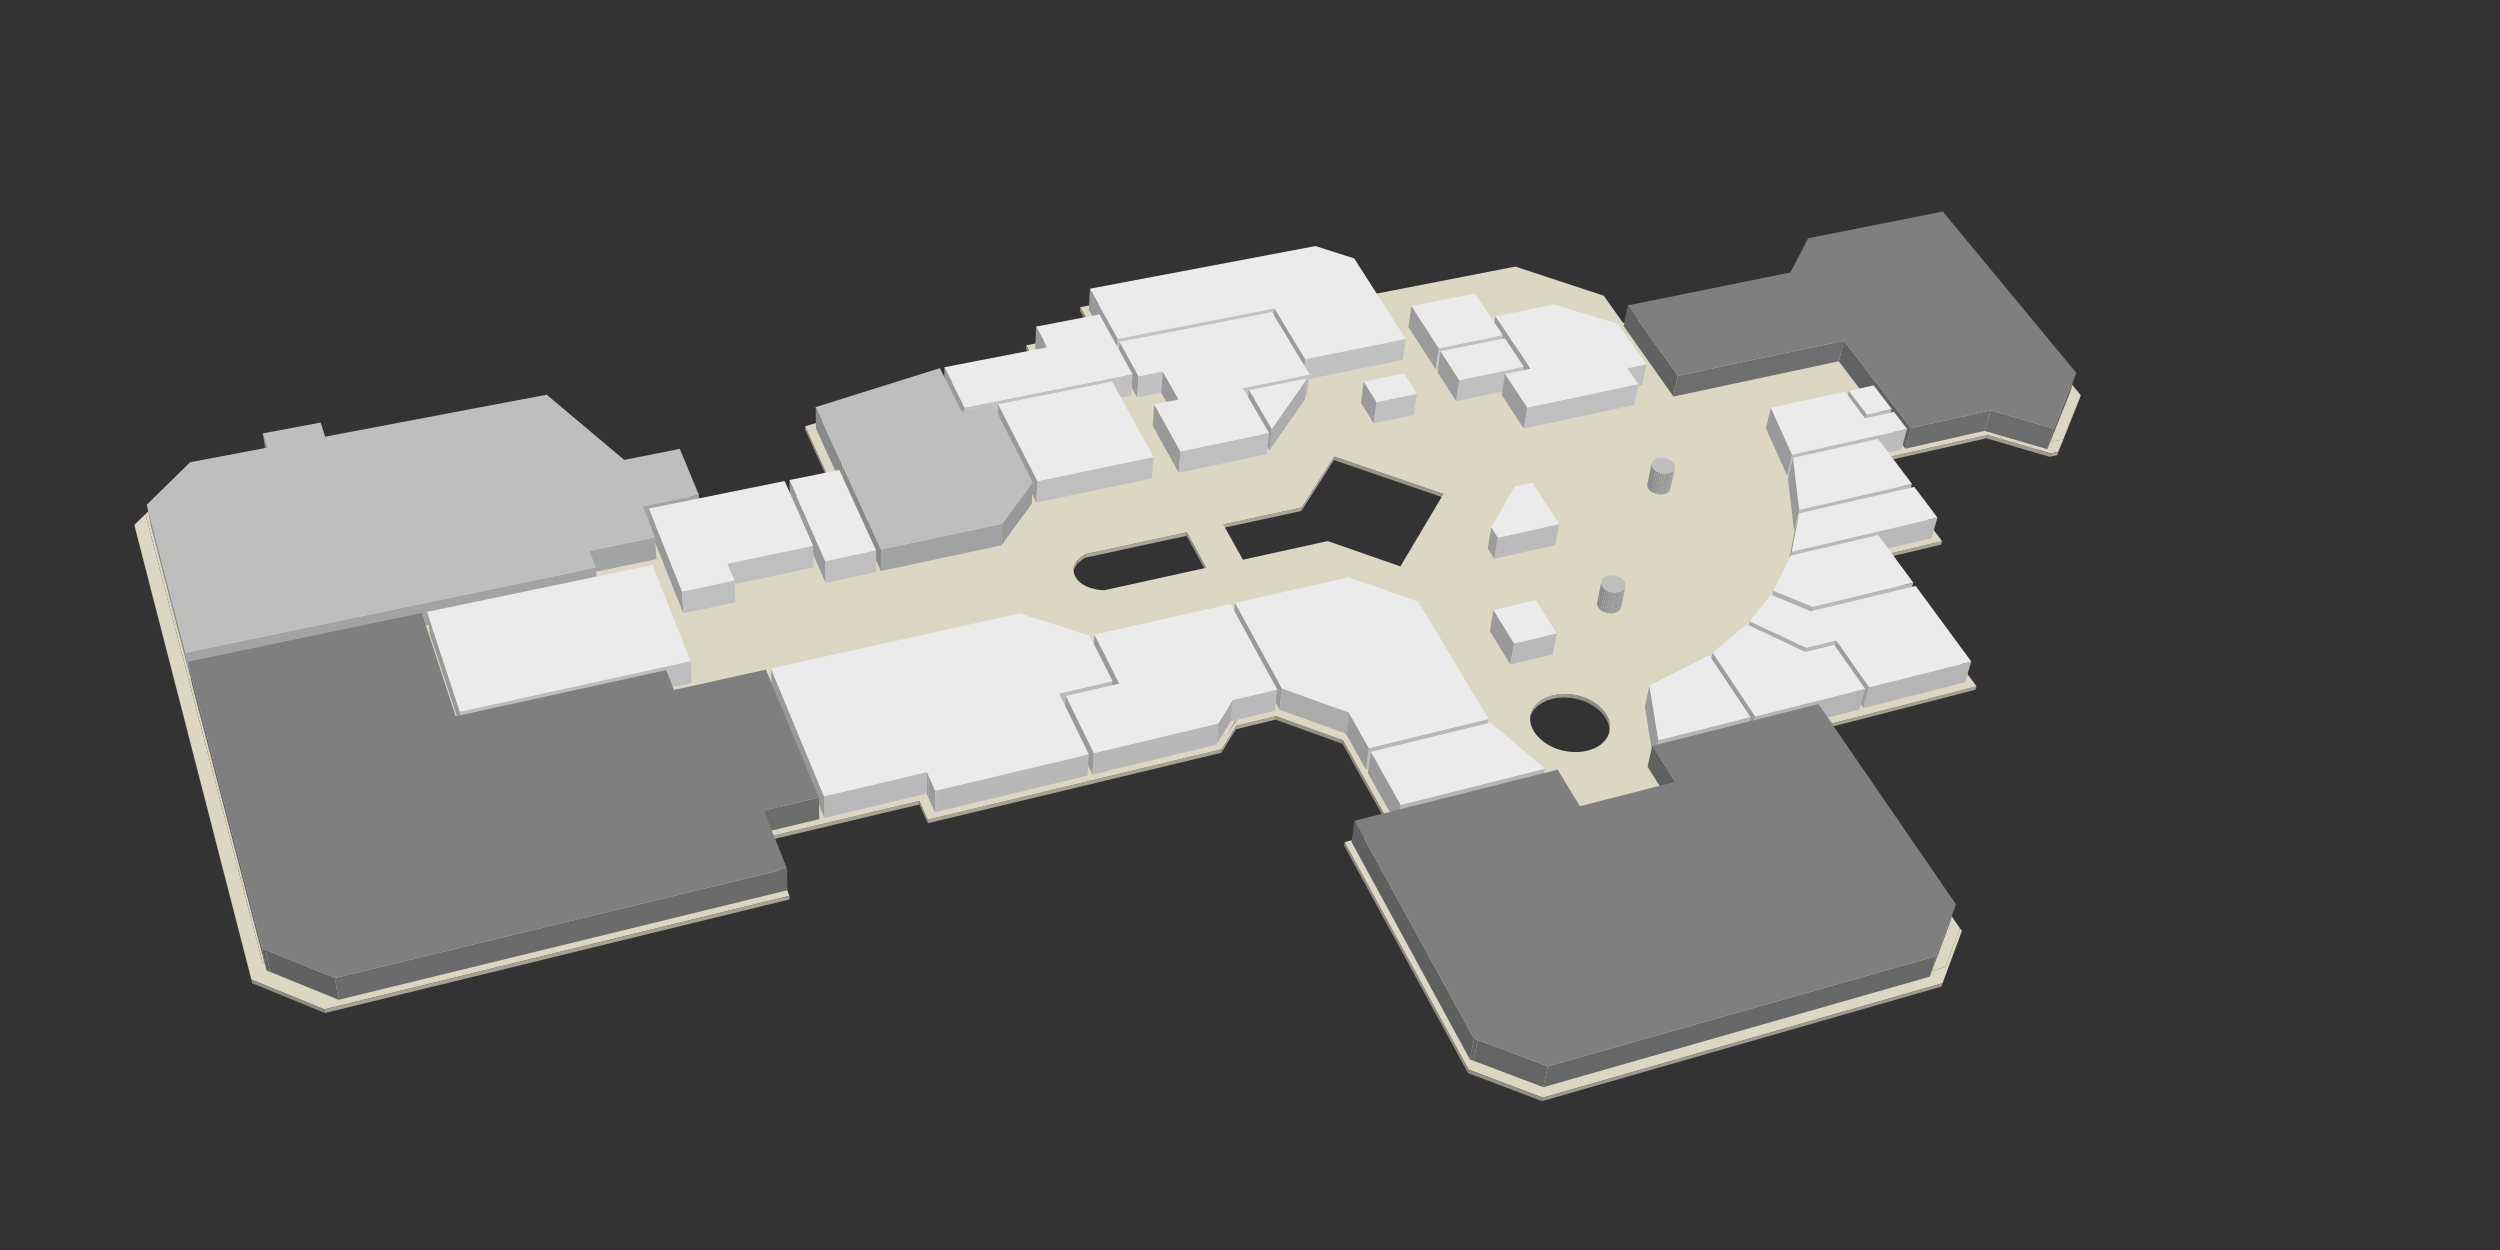 <?xml version="1.0" encoding="utf-8"?>
<!-- Generator: Adobe Illustrator 16.0.0, SVG Export Plug-In . SVG Version: 6.00 Build 0)  -->
<!DOCTYPE svg PUBLIC "-//W3C//DTD SVG 1.1//EN" "http://www.w3.org/Graphics/SVG/1.1/DTD/svg11.dtd">
<svg version="1.1" id="Layer_1" xmlns="http://www.w3.org/2000/svg" xmlns:xlink="http://www.w3.org/1999/xlink" x="0px" y="0px"
	 width="1000px" height="500px" viewBox="0 0 1000 500" enable-background="new 0 0 1000 500" xml:space="preserve">
<rect x="0" y="0" width="1000" height="500" fill="#333333" stroke="none"/>
<g id="base">
	<g>
		<g enable-background="new    ">
			<g>
				<polygon fill="#959386" points="832.325,158.106 831.889,159.47 824.856,177.08 825.292,175.712 				"/>
			</g>
			<g>
				<polygon fill="#A8A596" points="825.292,175.712 824.856,177.08 811.169,180.195 811.594,178.824 				"/>
			</g>
			<g>
				<polygon fill="#DCD7C2" points="811.595,178.824 825.292,175.712 823.285,180.735 820.265,181.368 				"/>
			</g>
			<g>
				<polygon fill="#8E8C80" points="800.98,175.709 800.566,177.082 795.467,170.653 795.876,169.281 				"/>
			</g>
			<g>
				<polygon fill="#9E9B8E" points="800.98,175.709 800.565,177.082 794.555,175.317 794.964,173.945 				"/>
			</g>
			<g>
				<polygon fill="#9E9B8E" points="811.594,178.824 811.169,180.195 800.566,177.082 800.98,175.709 				"/>
			</g>
			<g>
				<polygon fill="#959386" points="825.292,175.712 824.856,177.08 822.849,182.105 823.285,180.735 				"/>
			</g>
			<g>
				<polygon fill="#8D8A7E" points="439.896,128.35 439.814,129.768 436.313,123.47 436.391,122.053 				"/>
			</g>
			<g>
				<polygon fill="#A8A596" points="823.285,180.735 822.849,182.105 819.832,182.738 820.265,181.368 				"/>
			</g>
			<g>
				<polygon fill="#9E9B8E" points="820.265,181.368 819.832,182.738 811.17,180.195 811.595,178.824 				"/>
			</g>
			<g>
				<polygon fill="#DCD7C2" points="436.392,122.052 439.897,128.35 435.561,129.182 432.072,122.874 				"/>
			</g>
			<g>
				<polygon fill="#8D8A7E" points="435.561,129.182 435.483,130.602 431.997,124.292 432.072,122.874 				"/>
			</g>
			<g>
				<polygon fill="#AFAC9D" points="439.897,128.35 439.815,129.768 435.483,130.602 435.561,129.182 				"/>
			</g>
			<g>
				<polygon fill="#8D8A7E" points="437.606,132.879 437.526,134.299 435.483,130.601 435.561,129.182 				"/>
			</g>
			<g>
				<polygon fill="#A9A697" points="795.876,169.281 795.467,170.653 752.725,180.218 753.098,178.838 				"/>
			</g>
			<g>
				<polygon fill="#A9A597" points="794.964,173.945 794.555,175.317 755.645,184.075 756.021,182.695 				"/>
			</g>
			<g>
				<polygon fill="#8D8B7F" points="756.021,182.695 755.645,184.075 752.724,180.218 753.097,178.838 				"/>
			</g>
			<g>
				<polygon fill="#DCD7C2" points="756.021,182.695 753.097,178.838 795.875,169.282 800.98,175.709 794.964,173.945 				"/>
			</g>
			<g>
				<polygon fill="#A9A597" points="756.023,182.694 755.646,184.074 751.644,184.975 752.018,183.594 				"/>
			</g>
			<g>
				<polygon fill="#8D8A7E" points="417.288,141.796 417.226,143.22 414.807,138.691 414.867,137.267 				"/>
			</g>
			<g>
				<polygon fill="#DCD7C2" points="414.866,137.268 417.287,141.796 412.878,142.653 410.469,138.117 				"/>
			</g>
			<g>
				<polygon fill="#8D8A7E" points="412.878,142.653 412.82,144.078 410.413,139.541 410.469,138.117 				"/>
			</g>
			<g>
				<polygon fill="#AFAB9C" points="417.287,141.796 417.225,143.22 412.82,144.078 412.878,142.653 				"/>
			</g>
			<g>
				<polygon fill="#8D8A7E" points="414.886,146.436 414.826,147.861 412.819,144.078 412.876,142.653 				"/>
			</g>
			<g>
				<polygon fill="#A7A495" points="773.804,212.444 773.401,213.825 752.947,218.626 753.332,217.242 				"/>
			</g>
			<g>
				<polygon fill="#A6A395" points="776.857,216.488 776.45,217.87 755.958,222.708 756.347,221.323 				"/>
			</g>
			<g>
				<polygon fill="#8D8B7F" points="756.347,221.323 755.958,222.708 752.947,218.626 753.332,217.241 				"/>
			</g>
			<g>
				<polygon fill="#DCD7C2" points="756.347,221.323 753.332,217.241 773.802,212.444 776.857,216.488 				"/>
			</g>
			<g>
				<polygon fill="#999689" points="577.391,197.57 577.174,198.979 533.551,184.022 533.725,182.609 				"/>
			</g>
			<g>
				<polygon fill="#A6A395" points="756.346,221.323 755.957,222.708 751.826,223.683 752.211,222.298 				"/>
			</g>
			<g>
				<polygon fill="#A3A092" points="533.725,182.609 533.551,184.022 520.561,204.386 520.725,202.969 				"/>
			</g>
			<g>
				<polygon fill="#AAA798" points="520.725,202.969 520.561,204.386 489.13,211.186 489.265,209.763 				"/>
			</g>
			<g>
				<polygon fill="#8D8A7E" points="336.236,190.359 336.251,191.803 326.517,170.599 326.493,169.157 				"/>
			</g>
			<g>
				<polygon fill="#8D8A7E" points="331.511,191.317 331.531,192.761 322.068,171.984 322.04,170.541 				"/>
			</g>
			<g>
				<polygon fill="#ADAA9B" points="336.235,190.359 336.25,191.803 331.531,192.761 331.511,191.317 				"/>
			</g>
			<g>
				<polygon fill="#DCD7C2" points="326.493,169.157 336.235,190.359 331.511,191.317 322.04,170.541 				"/>
			</g>
			<g>
				<polygon fill="#8D8A7E" points="333.382,195.418 333.399,196.862 331.531,192.761 331.512,191.316 				"/>
			</g>
			<g>
				<polygon fill="#8D8A7E" points="482.516,227.115 482.386,228.54 474.605,214.328 474.727,212.903 				"/>
			</g>
			<g>
				<polygon fill="#AAA798" points="474.727,212.903 474.605,214.328 434.084,223.095 434.166,221.664 				"/>
			</g>
			<g>
				<polygon fill="#8D8A7E" points="105.869,181.853 106.114,183.33 105.638,181.742 105.394,180.266 				"/>
			</g>
			<g enable-background="new    ">
				<g>
					<g>
						<defs>
							<path id="SVGID_1_" d="M429.356,229.18l0.077-1.433c0.051-0.914,0.354-1.743,0.787-2.473s0.992-1.362,1.555-1.885
								c0.562-0.522,1.125-0.936,1.565-1.227c0.44-0.292,0.757-0.462,0.825-0.498l-0.082,1.432
								c-0.068,0.037-0.385,0.207-0.824,0.499c-0.439,0.292-1.003,0.705-1.563,1.229c-0.563,0.523-1.121,1.156-1.554,1.886
								C429.71,227.438,429.406,228.266,429.356,229.18z"/>
						</defs>
						<clipPath id="SVGID_2_">
							<use xlink:href="#SVGID_1_"  overflow="visible"/>
						</clipPath>
						<g clip-path="url(#SVGID_2_)" enable-background="new    ">
							<path fill="#A4A193" d="M434.166,221.664l-0.082,1.432c-0.041,0.022-0.175,0.094-0.372,0.212
								c-0.197,0.118-0.458,0.283-0.754,0.492s-0.628,0.462-0.968,0.756s-0.687,0.63-1.013,1.004l0.08-1.432
								c0.326-0.374,0.675-0.71,1.014-1.004c0.34-0.294,0.672-0.547,0.969-0.756s0.558-0.374,0.755-0.492
								C433.991,221.758,434.125,221.686,434.166,221.664"/>
							<path fill="#A09D8F" d="M431.057,224.129l-0.08,1.432c-0.098,0.113-0.193,0.229-0.287,0.348
								c-0.095,0.119-0.185,0.242-0.272,0.369c-0.088,0.127-0.172,0.256-0.251,0.389s-0.156,0.269-0.226,0.408l0.078-1.432
								c0.071-0.139,0.147-0.276,0.227-0.408c0.08-0.133,0.164-0.262,0.252-0.389c0.088-0.126,0.179-0.249,0.272-0.369
								S430.959,224.241,431.057,224.129"/>
							<path fill="#9C998C" d="M430.019,225.642l-0.078,1.432c-0.05,0.097-0.097,0.196-0.142,0.297
								c-0.044,0.1-0.086,0.202-0.124,0.306c-0.039,0.103-0.074,0.208-0.106,0.315c-0.033,0.107-0.063,0.214-0.088,0.324
								l0.077-1.433c0.026-0.109,0.056-0.217,0.089-0.324c0.032-0.107,0.067-0.211,0.106-0.315c0.039-0.103,0.08-0.205,0.125-0.306
								C429.923,225.838,429.97,225.74,430.019,225.642"/>
							<path fill="#989589" d="M429.559,226.883l-0.077,1.433c-0.017,0.07-0.031,0.14-0.046,0.211
								c-0.014,0.071-0.025,0.142-0.035,0.214c-0.012,0.072-0.021,0.145-0.027,0.218s-0.013,0.147-0.018,0.221l0.078-1.433
								c0.004-0.074,0.011-0.148,0.018-0.221c0.007-0.073,0.016-0.146,0.026-0.218c0.012-0.072,0.023-0.144,0.036-0.214
								C429.528,227.023,429.543,226.953,429.559,226.883"/>
						</g>
					</g>
				</g>
			</g>
			<g>
				<polygon fill="#DCD7C2" points="105.393,180.266 105.869,181.853 100.781,182.817 100.311,181.226 				"/>
			</g>
			<g>
				<polygon fill="#8D8A7E" points="100.781,182.817 101.031,184.294 100.56,182.704 100.311,181.226 				"/>
			</g>
			<g>
				<polygon fill="#B0AC9D" points="105.869,181.853 106.113,183.33 101.031,184.294 100.781,182.817 				"/>
			</g>
			<g>
				<polygon fill="#8D8A7E" points="102.008,186.964 102.257,188.442 101.031,184.294 100.782,182.817 				"/>
			</g>
			<g>
				<polygon fill="#A3A092" points="787.392,270.148 786.959,271.532 729.377,286.26 729.759,284.868 				"/>
			</g>
			<g>
				<polygon fill="#A3A092" points="790.609,274.523 790.172,275.907 732.473,290.751 732.859,289.359 				"/>
			</g>
			<g>
				<polygon fill="#DCD7C2" points="732.859,289.359 729.759,284.868 787.392,270.148 790.609,274.523 				"/>
			</g>
			<g>
				<polygon fill="#8D8A7F" points="732.859,289.359 732.473,290.751 729.377,286.259 729.759,284.868 				"/>
			</g>
			<g>
				<polygon fill="#A3A092" points="732.859,289.359 732.473,290.751 728.104,291.875 728.487,290.482 				"/>
			</g>
			<g enable-background="new    ">
				<g>
					<g>
						<defs>
							<path id="SVGID_3_" d="M643.834,292.504l-0.3,1.404c0.117-0.549,0.178-1.11,0.179-1.682c0.002-0.569-0.055-1.147-0.172-1.73
								c-0.117-0.582-0.295-1.169-0.535-1.755c-0.24-0.587-0.542-1.171-0.909-1.753c-0.958-1.516-2.266-2.859-3.813-3.992
								c-1.545-1.131-3.327-2.053-5.235-2.725c-1.906-0.672-3.94-1.097-5.99-1.233c-2.049-0.138-4.114,0.014-6.087,0.493
								c-1.264,0.307-2.417,0.73-3.445,1.252c-1.031,0.521-1.938,1.14-2.71,1.835c-0.772,0.696-1.408,1.468-1.896,2.297
								c-0.487,0.83-0.825,1.715-0.999,2.636l0.268-1.408c0.175-0.92,0.512-1.807,1-2.636c0.486-0.827,1.123-1.601,1.896-2.297
								c0.772-0.694,1.68-1.313,2.712-1.835c1.031-0.521,2.186-0.945,3.45-1.252c1.973-0.479,4.041-0.629,6.093-0.492
								c2.051,0.137,4.087,0.561,5.996,1.234c1.91,0.673,3.695,1.595,5.241,2.726c1.548,1.134,2.859,2.478,3.818,3.994
								c0.366,0.581,0.67,1.166,0.909,1.752c0.24,0.586,0.418,1.173,0.536,1.755c0.117,0.583,0.174,1.161,0.172,1.731
								C644.012,291.395,643.951,291.956,643.834,292.504z"/>
						</defs>
						<clipPath id="SVGID_4_">
							<use xlink:href="#SVGID_3_"  overflow="visible"/>
						</clipPath>
						<g clip-path="url(#SVGID_4_)" enable-background="new    ">
							<path fill="#908E82" d="M643.834,292.504l-0.3,1.404c0.117-0.549,0.178-1.11,0.179-1.682c0.002-0.569-0.055-1.147-0.172-1.73
								c-0.117-0.582-0.295-1.169-0.535-1.755c-0.24-0.587-0.542-1.171-0.909-1.753c-0.43-0.68-0.93-1.325-1.49-1.934
								c-0.561-0.606-1.182-1.176-1.853-1.703c-0.671-0.526-1.391-1.012-2.152-1.453c-0.76-0.439-1.561-0.834-2.391-1.182
								l0.288-1.404c0.831,0.347,1.633,0.742,2.394,1.183c0.763,0.44,1.483,0.926,2.154,1.453c0.672,0.526,1.293,1.096,1.854,1.702
								c0.562,0.608,1.063,1.254,1.493,1.935c0.366,0.581,0.67,1.166,0.909,1.752c0.24,0.586,0.418,1.173,0.536,1.755
								c0.117,0.583,0.174,1.161,0.172,1.731C644.012,291.395,643.951,291.956,643.834,292.504"/>
							<path fill="#949285" d="M634.5,279.313l-0.288,1.404c-0.237-0.099-0.476-0.193-0.718-0.285
								c-0.242-0.091-0.485-0.178-0.731-0.261s-0.494-0.162-0.743-0.235c-0.249-0.076-0.501-0.146-0.753-0.211l0.284-1.406
								c0.253,0.066,0.505,0.138,0.754,0.212c0.25,0.075,0.498,0.153,0.744,0.235c0.246,0.084,0.49,0.17,0.732,0.262
								C634.023,279.118,634.263,279.213,634.5,279.313"/>
							<path fill="#989589" d="M631.551,278.318l-0.284,1.406c-0.22-0.059-0.44-0.113-0.663-0.164
								c-0.222-0.051-0.444-0.099-0.669-0.143c-0.224-0.044-0.447-0.085-0.674-0.123c-0.225-0.038-0.451-0.072-0.678-0.104
								l0.282-1.405c0.227,0.03,0.453,0.065,0.679,0.103c0.226,0.038,0.45,0.079,0.674,0.123c0.225,0.045,0.447,0.092,0.669,0.143
								C631.11,278.207,631.331,278.261,631.551,278.318"/>
							<path fill="#9C998C" d="M628.866,277.786l-0.282,1.405c-0.223-0.029-0.446-0.057-0.67-0.08
								c-0.224-0.024-0.448-0.045-0.672-0.062c-0.225-0.017-0.449-0.03-0.673-0.04c-0.226-0.01-0.449-0.016-0.674-0.019l0.278-1.406
								c0.226,0.003,0.45,0.009,0.675,0.019c0.226,0.011,0.45,0.023,0.675,0.041c0.224,0.017,0.448,0.037,0.673,0.061
								C628.419,277.729,628.643,277.756,628.866,277.786"/>
							<path fill="#A09D8F" d="M626.174,277.585l-0.279,1.406c-0.255-0.003-0.511-0.003-0.766,0.004
								c-0.255,0.006-0.51,0.017-0.764,0.032c-0.254,0.015-0.508,0.035-0.761,0.06s-0.507,0.056-0.758,0.089l0.276-1.406
								c0.252-0.035,0.505-0.064,0.758-0.09s0.508-0.045,0.762-0.06c0.256-0.015,0.511-0.026,0.766-0.032
								C625.663,277.583,625.918,277.582,626.174,277.585"/>
							<path fill="#A4A193" d="M623.122,277.77l-0.276,1.407c-0.158,0.022-0.314,0.046-0.472,0.071s-0.313,0.053-0.47,0.083
								c-0.156,0.028-0.313,0.062-0.467,0.094c-0.155,0.033-0.311,0.069-0.465,0.106c-0.878,0.213-1.702,0.482-2.47,0.803
								s-1.478,0.689-2.126,1.104c-0.647,0.412-1.234,0.869-1.755,1.36c-0.521,0.493-0.975,1.021-1.358,1.58l0.269-1.407
								c0.384-0.559,0.838-1.088,1.359-1.58c0.521-0.492,1.106-0.947,1.756-1.361c0.647-0.412,1.358-0.781,2.127-1.102
								c0.768-0.32,1.593-0.59,2.473-0.803c0.154-0.037,0.31-0.073,0.464-0.105c0.155-0.033,0.312-0.065,0.467-0.095
								c0.156-0.028,0.313-0.057,0.471-0.083C622.807,277.816,622.964,277.792,623.122,277.77"/>
							<path fill="#A09D8F" d="M613.533,282.971l-0.269,1.407c-0.11,0.161-0.215,0.325-0.313,0.49
								c-0.1,0.166-0.192,0.334-0.278,0.504c-0.087,0.17-0.167,0.343-0.242,0.517c-0.073,0.174-0.143,0.352-0.204,0.529l0.268-1.408
								c0.062-0.178,0.13-0.354,0.204-0.529c0.073-0.174,0.155-0.347,0.242-0.517s0.18-0.338,0.277-0.504
								C613.317,283.294,613.422,283.131,613.533,282.971"/>
							<path fill="#9C998C" d="M612.494,285.01l-0.268,1.408c-0.031,0.093-0.063,0.186-0.091,0.279s-0.056,0.188-0.081,0.281
								c-0.024,0.096-0.049,0.189-0.07,0.285c-0.022,0.096-0.042,0.191-0.061,0.287l0.268-1.408c0.018-0.096,0.038-0.191,0.06-0.287
								c0.022-0.094,0.045-0.189,0.07-0.285c0.024-0.094,0.052-0.188,0.081-0.281C612.431,285.195,612.461,285.104,612.494,285.01"
								/>
						</g>
					</g>
				</g>
			</g>
			<g>
				<polygon fill="#A5A294" points="512.624,280.746 512.458,282.168 496.283,285.2 496.432,283.775 				"/>
			</g>
			<g>
				<polygon fill="#949285" points="539.343,290.348 539.149,291.766 512.458,282.168 512.624,280.746 				"/>
			</g>
			<g>
				<polygon fill="#8D8A7E" points="496.844,284.544 496.694,285.968 496.282,285.2 496.432,283.775 				"/>
			</g>
			<g>
				<polygon fill="#949285" points="537.208,296.111 537.015,297.529 510.231,287.87 510.396,286.448 				"/>
			</g>
			<g>
				<polygon fill="#A6A395" points="510.396,286.448 510.231,287.87 494.378,291.708 494.526,290.283 				"/>
			</g>
			<g>
				<polygon fill="#A19E90" points="496.432,283.775 496.283,285.2 490.876,295.291 491.021,293.867 				"/>
			</g>
			<g>
				<polygon fill="#A29F91" points="494.526,290.283 494.378,291.708 488.528,301.109 488.672,299.686 				"/>
			</g>
			<g>
				<polygon fill="#8D8A7E" points="559.335,325.879 559.115,327.292 539.149,291.766 539.343,290.348 				"/>
			</g>
			<g>
				<polygon fill="#8D8A7E" points="554.528,327.087 554.313,328.501 537.015,297.529 537.208,296.111 				"/>
			</g>
			<g>
				<polygon fill="#A3A092" points="559.335,325.879 559.115,327.292 554.313,328.501 554.528,327.087 				"/>
			</g>
			<g>
				<polygon fill="#8D8A7E" points="557.238,331.934 557.02,333.348 554.313,328.501 554.528,327.087 				"/>
			</g>
			<g>
				<polygon fill="#A6A395" points="491.021,293.867 490.876,295.291 374.019,323.189 374.043,321.751 				"/>
			</g>
			<g>
				<polygon fill="#8D8A7E" points="374.043,321.751 374.019,323.189 370.694,315.711 370.715,314.271 				"/>
			</g>
			<g>
				<polygon fill="#A6A394" points="488.672,299.686 488.528,301.109 371.074,329.314 371.095,327.875 				"/>
			</g>
			<g>
				<polygon fill="#8D8A7E" points="371.095,327.875 371.074,329.314 367.751,321.779 367.769,320.34 				"/>
			</g>
			<g>
				<polygon fill="#949185" points="783.941,371.232 783.48,372.611 777.71,388.191 778.171,386.814 				"/>
			</g>
			<g>
				<polygon fill="#A6A395" points="370.715,314.271 370.694,315.711 309.759,330.129 309.714,328.682 				"/>
			</g>
			<g>
				<polygon fill="#949185" points="784.739,372.395 784.276,373.773 776.552,394.652 777.014,393.273 				"/>
			</g>
			<g>
				<polygon fill="#8D8A7E" points="311.713,333.66 311.756,335.105 309.758,330.129 309.713,328.684 				"/>
			</g>
			<g>
				<polygon fill="#A6A395" points="367.769,320.34 367.751,321.779 311.756,335.105 311.713,333.66 				"/>
			</g>
			<g>
				<polygon fill="#A6A395" points="311.714,333.66 311.757,335.105 306.486,336.361 306.438,334.914 				"/>
			</g>
			<g>
				<path fill="#DCD7C2" d="M735.917,99.282l41.006-8.192l55.402,67.015l-7.033,17.606l-13.698,3.112l-10.614-3.114l-5.104-6.428
					l-42.777,9.557l2.926,3.856l-4.007,0.9l21.786,28.85l-20.472,4.798l3.014,4.082l-4.135,0.975l35.18,47.852l-57.633,14.719
					l3.101,4.492l-4.373,1.123l55.455,80.75l-5.771,15.58L619.1,432.096l-29.559-11.14l-46.822-85.351l14.52-3.672l-2.71-4.847
					l4.807-1.208l-19.992-35.531l-26.72-9.602l-16.191,3.029l-5.411,10.092l-116.978,27.884l-3.328-7.479l-61.001,14.41l2,4.979
					l-5.277,1.254l7.279,18.281l-179.64,43.598l-29.057-11.809L58.144,205.645l13.024-12.808l30.84-5.872l-1.226-4.147l5.088-0.963
					l-0.476-1.588l22.192-4.193l1.795,5.68l86.771-16.522l31.049,26.18l24.2-4.801l8.205,19.767l53.776-10.958l-1.87-4.101
					l4.725-0.957l-9.743-21.202l47.2-14.674l41.192-8.047l-2.009-3.783l4.411-0.857l-2.421-4.528l22.739-4.388l-2.045-3.697
					l4.334-0.832l-3.505-6.297l88.104-16.747l17.021,5.275l4.906,7.671l59.724-11.628l35.37,11.667l7.711,10.863l48.152-9.787
					l15.507-3.152l7.12-13.755L735.917,99.282z M531.061,216.426l29.101,10.131l17.229-28.987l-43.666-14.962l-13,20.36
					l-31.46,6.795l7.902,14.126L531.061,216.426 M482.516,227.115l-7.79-14.212l-40.561,8.76c-0.084,0.045-0.548,0.295-1.155,0.725
					c-0.606,0.43-1.357,1.042-2.016,1.812c-0.658,0.771-1.223,1.701-1.455,2.767c-0.233,1.067-0.133,2.271,0.54,3.589
					c0.674,1.319,1.706,2.327,2.881,3.095c1.176,0.769,2.496,1.298,3.744,1.663c1.249,0.364,2.427,0.563,3.32,0.672
					c0.893,0.109,1.501,0.127,1.611,0.13L482.516,227.115 M635.107,300.23c1.981-0.496,3.671-1.281,5.026-2.276
					c1.354-0.994,2.377-2.197,3.032-3.527c0.653-1.327,0.939-2.782,0.822-4.284c-0.117-1.498-0.637-3.043-1.592-4.557
					c-0.959-1.516-2.27-2.861-3.818-3.994c-1.546-1.132-3.331-2.053-5.241-2.726c-1.909-0.673-3.945-1.097-5.996-1.234
					c-2.051-0.137-4.12,0.015-6.093,0.492c-1.975,0.479-3.68,1.244-5.068,2.218c-1.389,0.975-2.46,2.159-3.163,3.473
					c-0.704,1.317-1.038,2.766-0.952,4.265c0.087,1.503,0.595,3.057,1.575,4.582c0.997,1.552,2.321,2.927,3.874,4.085
					c1.556,1.16,3.339,2.102,5.252,2.787c1.915,0.686,3.958,1.115,6.031,1.248s4.173-0.029,6.202-0.524
					c0.009-0.002,0.018-0.004,0.027-0.007c0.009-0.003,0.018-0.004,0.026-0.007s0.019-0.005,0.026-0.007
					C635.087,300.232,635.098,300.232,635.107,300.23"/>
			</g>
			<g>
				<polygon fill="#DCD7C2" points="537.208,296.111 510.396,286.448 494.526,290.283 488.672,299.686 371.095,327.875 
					367.769,320.34 311.713,333.66 309.713,328.684 370.714,314.271 374.042,321.751 491.023,293.866 496.844,284.544 
					496.432,283.775 512.239,280.045 512.624,280.746 539.343,290.348 559.335,325.879 554.528,327.087 				"/>
			</g>
			<g>
				<polygon fill="#8D8A7E" points="589.541,420.955 589.273,422.352 542.515,337.021 542.719,335.605 				"/>
			</g>
			<g>
				<polygon fill="#9D9B8D" points="778.171,386.814 777.71,388.191 618.798,433.486 619.1,432.096 				"/>
			</g>
			<g>
				<polygon fill="#918F82" points="619.1,432.096 618.798,433.486 589.273,422.352 589.541,420.955 				"/>
			</g>
			<g>
				<polygon fill="#8D8A7E" points="587.463,427.84 587.197,429.235 537.66,338.251 537.86,336.835 				"/>
			</g>
			<g>
				<polygon fill="#DCD7C2" points="619.1,432.096 778.171,386.814 783.941,371.232 784.739,372.395 777.014,393.273 
					617.141,439.066 587.463,427.84 537.86,336.835 542.719,335.605 589.541,420.955 				"/>
			</g>
			<g>
				<polygon fill="#918E82" points="617.141,439.066 616.84,440.454 587.197,429.235 587.463,427.84 				"/>
			</g>
			<g>
				<polygon fill="#9D9A8D" points="777.014,393.273 776.552,394.652 616.84,440.454 617.141,439.066 				"/>
			</g>
			<g>
				<polygon fill="#8D8A7E" points="105.019,384.984 105.301,386.45 58.442,207.13 58.144,205.644 				"/>
			</g>
			<g>
				<polygon fill="#8D8A7E" points="100.576,391.843 100.864,393.307 54.043,211.464 53.739,209.978 				"/>
			</g>
			<g>
				<polygon fill="#8E8B7F" points="134.076,396.792 134.326,398.251 105.301,386.45 105.019,384.984 				"/>
			</g>
			<g>
				<polygon fill="#A5A294" points="313.716,353.195 313.757,354.639 134.326,398.251 134.076,396.792 				"/>
			</g>
			<g>
				<polygon fill="#DCD7C2" points="105.018,384.984 134.077,396.792 313.715,353.195 315.759,358.328 129.749,403.736 
					100.576,391.843 53.739,209.978 58.143,205.645 				"/>
			</g>
			<g>
				<polygon fill="#A5A294" points="315.759,358.328 315.798,359.771 130.004,405.193 129.749,403.736 				"/>
			</g>
			<g>
				<polygon fill="#8E8B7F" points="129.749,403.736 130.004,405.193 100.864,393.307 100.576,391.843 				"/>
			</g>
		</g>
	</g>
</g>
<g id="shops">
	<g>
		<g enable-background="new    ">
			<g>
				<polygon fill="#9C9C9C" points="612.271,147.468 610.841,155.822 596.857,134.813 598.189,126.471 				"/>
			</g>
			<g>
				<polygon fill="#616262" points="764.396,171.232 762.121,179.474 735.501,144.509 737.576,136.283 				"/>
			</g>
			<g>
				<polygon fill="#BFBFBF" points="658.543,145.713 656.868,154.023 649.313,155.62 650.95,147.301 				"/>
			</g>
			<g>
				<polygon fill="#606161" points="671.123,150.315 669.375,158.618 649.472,130.437 651.077,122.15 				"/>
			</g>
			<g>
				<polygon fill="#6E6E6E" points="737.576,136.283 735.501,144.509 669.375,158.618 671.123,150.315 				"/>
			</g>
			<g>
				<polygon fill="#6B6C6C" points="821.515,171.501 818.939,179.691 793.808,172.345 796.237,164.14 				"/>
			</g>
			<g>
				<polygon fill="#606161" points="830.506,149.128 827.93,157.285 818.939,179.691 821.515,171.501 				"/>
			</g>
			<g>
				<polygon fill="#EBEBEB" points="589.963,117.41 601.171,134.162 575.496,139.367 564.526,122.435 				"/>
			</g>
			<g>
				<polygon fill="#9B9B9B" points="575.496,139.367 574.271,147.744 563.376,130.802 564.526,122.435 				"/>
			</g>
			<g>
				<polygon fill="#C1C1C1" points="601.171,134.162 599.815,142.51 574.271,147.744 575.496,139.367 				"/>
			</g>
			<g>
				<polygon fill="#BCBCBC" points="756.689,163.6 754.468,171.84 744.58,174.038 746.753,165.787 				"/>
			</g>
			<g>
				<polygon fill="#9F9F9F" points="746.753,165.787 744.58,174.038 737.456,164.562 739.574,156.314 				"/>
			</g>
			<g>
				<polygon fill="#999999" points="440.877,124.304 440.392,132.787 435.515,123.958 435.97,115.481 				"/>
			</g>
			<g>
				<polygon fill="#6C6D6D" points="796.237,164.14 793.808,172.345 762.121,179.474 764.396,171.232 				"/>
			</g>
			<g>
				<polygon fill="#C0C0C0" points="609.571,146.716 608.156,155.071 582.438,160.442 583.719,152.058 				"/>
			</g>
			<g>
				<polygon fill="#BCBCBC" points="762.807,171.586 760.54,179.829 714.783,190.123 716.823,181.83 				"/>
			</g>
			<g>
				<polygon fill="#9B9B9B" points="583.719,152.058 582.438,160.442 575.007,148.888 576.237,140.509 				"/>
			</g>
			<g>
				<polygon fill="#EBEBEB" points="601.927,135.292 609.571,146.716 583.719,152.058 576.237,140.509 				"/>
			</g>
			<g>
				<polygon fill="#9A9A9A" points="522.109,143.665 521.169,152.096 508.905,131.752 509.763,123.333 				"/>
			</g>
			<g>
				<polygon fill="#C1C1C1" points="562.298,135.588 561.148,143.973 521.169,152.096 522.109,143.665 				"/>
			</g>
			<g>
				<polygon fill="#999999" points="447.126,135.541 446.602,144.032 440.392,132.787 440.877,124.304 				"/>
			</g>
			<g>
				<polygon fill="#C3C3C3" points="509.763,123.333 508.905,131.752 446.602,144.032 447.126,135.541 				"/>
			</g>
			<g>
				<polygon fill="#BFBFBF" points="655.378,153.64 653.71,161.961 609.497,171.394 610.938,163.023 				"/>
			</g>
			<g>
				<polygon fill="#9B9B9B" points="610.938,163.023 609.497,171.394 600.661,157.951 602.039,149.586 				"/>
			</g>
			<g>
				<polygon fill="#999999" points="418.231,137.754 417.867,146.273 414.087,139.151 414.429,130.636 				"/>
			</g>
			<g>
				<polygon fill="#9A9A9A" points="716.823,181.83 714.783,190.123 706.399,171.369 708.364,163.086 				"/>
			</g>
			<g>
				<polygon fill="#EBEBEB" points="737.989,156.658 746.043,167.306 757.579,164.762 762.807,171.586 716.823,181.83 
					708.364,163.086 				"/>
			</g>
			<g>
				<polygon fill="#EBEBEB" points="561.583,149.365 566.766,157.551 550.569,160.906 545.459,152.665 				"/>
			</g>
			<g>
				<polygon fill="#C0C0C0" points="566.766,157.551 565.571,165.956 549.461,169.329 550.569,160.906 				"/>
			</g>
			<g>
				<polygon fill="#9A9A9A" points="550.569,160.906 549.461,169.329 544.385,161.084 545.459,152.665 				"/>
			</g>
			<g>
				<polygon fill="#C1C1C1" points="523.916,149.823 522.963,158.259 496.341,163.714 497.152,155.249 				"/>
			</g>
			<g>
				<polygon fill="#999999" points="455.44,150.491 454.864,158.989 447.274,145.247 447.801,136.756 				"/>
			</g>
			<g>
				<polygon fill="#C2C2C2" points="465.093,148.567 464.465,157.055 454.864,158.989 455.44,150.491 				"/>
			</g>
			<g>
				<polygon fill="#999999" points="471.427,159.8 470.758,168.292 464.465,157.055 465.093,148.567 				"/>
			</g>
			<g enable-background="new    ">
				<g>
					<g>
						<defs>
							<path id="SVGID_5_" d="M669.938,187.241l-1.794,8.339c-0.052,0.24-0.146,0.47-0.28,0.685
								c-0.136,0.215-0.312,0.415-0.525,0.595c-0.214,0.18-0.465,0.34-0.752,0.475c-0.287,0.135-0.609,0.245-0.964,0.324
								c-0.574,0.128-1.179,0.166-1.783,0.123c-0.604-0.043-1.205-0.166-1.771-0.358c-0.565-0.192-1.096-0.452-1.556-0.77
								c-0.46-0.318-0.849-0.692-1.136-1.113c-0.108-0.158-0.197-0.317-0.268-0.476c-0.071-0.159-0.125-0.317-0.161-0.474
								c-0.036-0.157-0.056-0.312-0.058-0.465s0.013-0.303,0.043-0.449l1.74-8.346c-0.03,0.146-0.045,0.296-0.042,0.449
								c0.002,0.153,0.022,0.308,0.058,0.465c0.037,0.157,0.092,0.315,0.162,0.474c0.072,0.159,0.162,0.318,0.271,0.476
								c0.288,0.42,0.681,0.795,1.143,1.113c0.463,0.318,0.995,0.579,1.564,0.771c0.568,0.192,1.174,0.316,1.781,0.359
								c0.606,0.044,1.216,0.007,1.792-0.121c0.356-0.079,0.681-0.189,0.969-0.323c0.288-0.134,0.541-0.294,0.756-0.474
								s0.391-0.379,0.527-0.594C669.791,187.71,669.886,187.48,669.938,187.241z"/>
						</defs>
						<clipPath id="SVGID_6_">
							<use xlink:href="#SVGID_5_"  overflow="visible"/>
						</clipPath>
						<g clip-path="url(#SVGID_6_)" enable-background="new    ">
							<polyline fill="#8E8F90" points="669.938,187.241 668.145,195.58 668.142,195.592 668.139,195.605 668.136,195.618 
								668.133,195.631 669.926,187.292 669.929,187.279 669.932,187.266 669.935,187.253 669.938,187.241 							"/>
							<path fill="#909192" d="M669.926,187.292l-1.793,8.339c-0.01,0.041-0.021,0.081-0.033,0.121
								c-0.012,0.04-0.025,0.08-0.041,0.119c-0.015,0.039-0.03,0.078-0.048,0.117c-0.017,0.039-0.036,0.077-0.055,0.115l1.793-8.34
								c0.021-0.038,0.038-0.076,0.055-0.114c0.018-0.039,0.033-0.077,0.048-0.117c0.016-0.039,0.028-0.079,0.041-0.119
								S669.916,187.332,669.926,187.292"/>
							<path fill="#939495" d="M669.749,187.762l-1.793,8.34c-0.019,0.037-0.039,0.073-0.062,0.11
								c-0.021,0.037-0.044,0.072-0.066,0.107c-0.024,0.035-0.048,0.07-0.074,0.105c-0.025,0.034-0.053,0.068-0.081,0.102
								l1.792-8.34c0.028-0.033,0.055-0.067,0.081-0.102c0.026-0.034,0.051-0.069,0.074-0.105c0.022-0.036,0.046-0.071,0.067-0.107
								S669.73,187.799,669.749,187.762"/>
							<path fill="#969797" d="M669.465,188.185l-1.792,8.34c-0.03,0.036-0.062,0.072-0.095,0.107
								c-0.033,0.035-0.067,0.07-0.102,0.104c-0.035,0.034-0.072,0.067-0.11,0.1s-0.077,0.065-0.117,0.096l1.79-8.341
								c0.041-0.031,0.08-0.063,0.118-0.096c0.038-0.033,0.075-0.066,0.109-0.1c0.036-0.034,0.07-0.068,0.104-0.104
								C669.403,188.257,669.434,188.222,669.465,188.185"/>
							<path fill="#999A9A" d="M669.039,188.592l-1.79,8.341c-0.053,0.041-0.108,0.081-0.165,0.12
								c-0.057,0.039-0.116,0.076-0.177,0.113c-0.062,0.036-0.124,0.071-0.189,0.105c-0.064,0.034-0.132,0.066-0.201,0.097
								l1.786-8.342c0.069-0.031,0.138-0.063,0.202-0.096c0.065-0.034,0.129-0.068,0.19-0.105c0.061-0.036,0.121-0.074,0.178-0.112
								C668.93,188.673,668.986,188.633,669.039,188.592"/>
							<path fill="#9B9C9D" d="M668.303,189.025l-1.786,8.342c-0.066,0.03-0.137,0.059-0.208,0.086
								c-0.07,0.027-0.144,0.053-0.219,0.078c-0.075,0.025-0.15,0.047-0.229,0.069c-0.078,0.021-0.158,0.041-0.24,0.06
								c-0.104,0.023-0.209,0.044-0.315,0.061c-0.105,0.017-0.212,0.032-0.319,0.043c-0.108,0.011-0.216,0.02-0.323,0.026
								c-0.108,0.006-0.217,0.009-0.326,0.009l1.775-8.344c0.109,0,0.219-0.003,0.328-0.009c0.108-0.006,0.217-0.014,0.324-0.026
								c0.108-0.011,0.216-0.026,0.321-0.043c0.106-0.017,0.212-0.037,0.316-0.061c0.082-0.018,0.162-0.038,0.24-0.059
								c0.079-0.021,0.155-0.044,0.23-0.069c0.075-0.024,0.148-0.05,0.22-0.077C668.166,189.083,668.235,189.055,668.303,189.025"/>
							<path fill="#999A9A" d="M666.113,189.454l-1.775,8.344c-0.089,0-0.177-0.001-0.266-0.004s-0.179-0.008-0.267-0.015
								c-0.088-0.007-0.177-0.015-0.266-0.025c-0.089-0.01-0.177-0.022-0.265-0.036l1.769-8.345
								c0.089,0.014,0.177,0.026,0.266,0.036c0.089,0.01,0.179,0.019,0.268,0.026c0.089,0.007,0.179,0.012,0.268,0.015
								C665.935,189.453,666.024,189.455,666.113,189.454"/>
							<path fill="#969797" d="M665.044,189.373l-1.769,8.345c-0.067-0.01-0.135-0.021-0.2-0.034
								c-0.066-0.013-0.133-0.025-0.199-0.039c-0.065-0.014-0.132-0.029-0.197-0.045s-0.131-0.033-0.195-0.05l1.764-8.345
								c0.065,0.018,0.131,0.035,0.197,0.05c0.065,0.016,0.132,0.031,0.198,0.045c0.066,0.014,0.134,0.027,0.2,0.039
								C664.91,189.351,664.976,189.363,665.044,189.373"/>
							<path fill="#939495" d="M664.247,189.204l-1.764,8.345c-0.061-0.016-0.119-0.033-0.179-0.051
								c-0.059-0.018-0.117-0.036-0.177-0.056c-0.058-0.019-0.117-0.039-0.174-0.06c-0.058-0.021-0.115-0.042-0.172-0.064
								l1.76-8.346c0.057,0.022,0.115,0.044,0.173,0.064c0.059,0.02,0.117,0.041,0.175,0.06c0.06,0.019,0.118,0.038,0.179,0.056
								C664.127,189.171,664.188,189.188,664.247,189.204"/>
							<path fill="#909192" d="M663.542,188.973l-1.76,8.346c-0.059-0.023-0.115-0.046-0.172-0.07
								c-0.058-0.024-0.113-0.049-0.169-0.074c-0.057-0.025-0.111-0.051-0.166-0.078c-0.056-0.027-0.109-0.054-0.162-0.082
								l1.756-8.346c0.054,0.028,0.107,0.056,0.163,0.082c0.055,0.026,0.11,0.053,0.167,0.078c0.056,0.025,0.112,0.05,0.17,0.074
								C663.426,188.927,663.484,188.951,663.542,188.973"/>
							<path fill="#8E8F90" d="M662.868,188.668l-1.756,8.346c-0.063-0.032-0.122-0.066-0.183-0.1
								c-0.06-0.034-0.119-0.069-0.177-0.105c-0.058-0.036-0.115-0.073-0.172-0.11c-0.056-0.038-0.111-0.076-0.166-0.115
								l1.752-8.347c0.055,0.039,0.11,0.078,0.167,0.115c0.057,0.038,0.114,0.074,0.173,0.11c0.058,0.036,0.118,0.071,0.178,0.105
								C662.745,188.603,662.806,188.636,662.868,188.668"/>
							<path fill="#8B8C8D" d="M662.167,188.238l-1.752,8.347c-0.104-0.076-0.205-0.154-0.301-0.236
								c-0.097-0.082-0.188-0.166-0.275-0.253c-0.087-0.087-0.169-0.177-0.247-0.27c-0.077-0.092-0.148-0.188-0.216-0.285
								c-0.108-0.158-0.197-0.317-0.269-0.476c-0.07-0.159-0.125-0.317-0.16-0.474c-0.036-0.157-0.056-0.312-0.058-0.465
								s0.013-0.303,0.043-0.449l1.74-8.346c-0.03,0.146-0.045,0.296-0.042,0.449c0.002,0.153,0.022,0.308,0.058,0.465
								c0.037,0.157,0.092,0.315,0.162,0.474c0.072,0.159,0.162,0.318,0.271,0.476c0.066,0.098,0.139,0.193,0.217,0.285
								c0.078,0.092,0.161,0.182,0.248,0.27c0.088,0.087,0.18,0.172,0.277,0.253C661.961,188.084,662.063,188.162,662.167,188.238"
								/>
						</g>
					</g>
				</g>
			</g>
			<g>
				<path fill="#BEBEBD" d="M663.216,183.244c0.577-0.127,1.185-0.163,1.789-0.12c0.605,0.043,1.207,0.165,1.774,0.355
					c0.566,0.19,1.098,0.448,1.559,0.763c0.462,0.315,0.855,0.688,1.146,1.106c0.29,0.419,0.449,0.844,0.49,1.254
					c0.04,0.41-0.038,0.806-0.226,1.165s-0.484,0.682-0.878,0.948c-0.394,0.265-0.886,0.473-1.464,0.601
					c-0.577,0.128-1.186,0.164-1.792,0.121c-0.607-0.044-1.212-0.167-1.781-0.359c-0.569-0.192-1.102-0.453-1.563-0.771
					c-0.464-0.318-0.855-0.693-1.144-1.113c-0.288-0.42-0.445-0.846-0.483-1.256c-0.036-0.41,0.046-0.804,0.235-1.161
					c0.19-0.357,0.488-0.677,0.882-0.94C662.151,183.575,662.641,183.37,663.216,183.244z"/>
			</g>
			<g>
				<polygon fill="#ADADAD" points="522.909,151.339 521.959,159.777 507.792,180.082 508.677,171.612 				"/>
			</g>
			<g>
				<polygon fill="#EBEBEB" points="522.909,151.339 508.677,171.612 499.579,156.076 				"/>
			</g>
			<g>
				<polygon fill="#9A9A9A" points="508.677,171.612 507.792,180.082 498.755,164.54 499.579,156.076 				"/>
			</g>
			<g>
				<polygon fill="#BABABA" points="764.795,193.549 762.477,201.81 717.633,212.185 719.724,203.878 				"/>
			</g>
			<g>
				<polygon fill="#999999" points="719.724,203.878 717.633,212.185 715.16,191.433 717.203,183.139 				"/>
			</g>
			<g>
				<polygon fill="#C2C2C2" points="453.021,149.667 452.459,158.166 385.661,171.6 385.848,163.028 				"/>
			</g>
			<g>
				<polygon fill="#B9B9B9" points="774.986,207.035 772.589,215.296 714.664,228.96 716.765,220.64 				"/>
			</g>
			<g>
				<polygon fill="#999999" points="385.848,163.028 385.661,171.6 377.621,155.464 377.761,146.899 				"/>
			</g>
			<g>
				<polygon fill="#999999" points="472.169,180.57 471.484,189.078 461.096,170.27 461.712,161.767 				"/>
			</g>
			<g>
				<polygon fill="#BFBFBF" points="507.634,173.191 506.754,181.662 471.484,189.078 472.169,180.57 				"/>
			</g>
			<g>
				<polygon fill="#999999" points="716.765,220.64 714.664,228.96 717.558,213.646 719.65,205.338 				"/>
			</g>
			<g>
				<polygon fill="#EBEBEB" points="765.713,194.764 774.986,207.035 716.765,220.64 719.65,205.338 				"/>
			</g>
			<g>
				<polygon fill="#BBBBBB" points="623.652,209.602 622.087,217.997 597.694,223.531 599.127,215.113 				"/>
			</g>
			<g>
				<polygon fill="#EBEBEB" points="612.907,193.065 623.652,209.602 599.127,215.113 596.518,210.974 605.887,194.606 				"/>
			</g>
			<g>
				<polygon fill="#9B9B9B" points="599.127,215.113 597.694,223.531 595.105,219.393 596.518,210.974 				"/>
			</g>
			<g>
				<polygon fill="#BFBFBF" points="461.392,182.812 460.767,191.331 414.567,201.046 414.928,192.479 				"/>
			</g>
			<g>
				<polygon fill="#EBEBEB" points="444.846,152.602 461.392,182.812 414.928,192.479 399.185,161.7 				"/>
			</g>
			<g>
				<polygon fill="#999999" points="414.928,192.479 414.567,201.046 398.922,170.258 399.185,161.7 				"/>
			</g>
			<g>
				<polygon fill="#888A8A" points="337.031,186.334 337.125,194.966 326.406,171.471 326.252,162.846 				"/>
			</g>
			<g>
				<polygon fill="#EBEBEB" points="751.304,214.036 765.323,233.09 725.09,242.766 709.376,236.355 716.232,222.246 				"/>
			</g>
			<g>
				<polygon fill="#B8B8B8" points="765.323,233.09 762.932,241.374 722.907,251.087 725.09,242.766 				"/>
			</g>
			<g>
				<polygon fill="#AFAFAF" points="725.09,242.766 722.907,251.087 707.292,244.687 709.376,236.355 				"/>
			</g>
			<g enable-background="new    ">
				<g>
					<g>
						<defs>
							<path id="SVGID_7_" d="M650.177,234.547l-1.746,8.383c-0.055,0.262-0.154,0.513-0.298,0.749
								c-0.143,0.236-0.329,0.455-0.555,0.653c-0.227,0.198-0.492,0.374-0.795,0.523s-0.645,0.27-1.019,0.359
								c-0.601,0.142-1.232,0.185-1.86,0.142s-1.252-0.172-1.837-0.376c-0.585-0.203-1.131-0.481-1.604-0.82
								c-0.472-0.339-0.871-0.739-1.161-1.189c-0.107-0.168-0.197-0.336-0.269-0.504s-0.125-0.336-0.161-0.503
								s-0.054-0.332-0.056-0.494c-0.002-0.163,0.014-0.323,0.045-0.479l1.688-8.39c-0.031,0.156-0.047,0.316-0.045,0.479
								s0.021,0.328,0.058,0.494c0.035,0.167,0.09,0.335,0.161,0.503c0.072,0.168,0.162,0.337,0.271,0.504
								c0.293,0.45,0.694,0.85,1.169,1.19c0.475,0.339,1.025,0.617,1.613,0.821c0.589,0.204,1.216,0.334,1.848,0.377
								c0.632,0.044,1.267,0.001,1.871-0.14c0.377-0.088,0.719-0.209,1.024-0.358c0.305-0.148,0.571-0.324,0.799-0.521
								c0.227-0.197,0.414-0.417,0.557-0.652C650.021,235.06,650.122,234.809,650.177,234.547z"/>
						</defs>
						<clipPath id="SVGID_8_">
							<use xlink:href="#SVGID_7_"  overflow="visible"/>
						</clipPath>
						<g clip-path="url(#SVGID_8_)" enable-background="new    ">
							<path fill="#8E8F90" d="M650.177,234.547l-1.746,8.383c-0.001,0.007-0.003,0.014-0.005,0.021
								c-0.002,0.007-0.003,0.014-0.005,0.021c-0.002,0.007-0.003,0.014-0.005,0.021c-0.002,0.007-0.003,0.014-0.005,0.021
								l1.746-8.383c0.002-0.007,0.003-0.014,0.005-0.021c0.002-0.007,0.003-0.014,0.005-0.021c0.002-0.007,0.003-0.014,0.005-0.021
								C650.174,234.561,650.175,234.554,650.177,234.547"/>
							<path fill="#909192" d="M650.157,234.632l-1.746,8.383c-0.011,0.044-0.023,0.087-0.036,0.13s-0.028,0.086-0.044,0.128
								s-0.033,0.084-0.052,0.126s-0.038,0.083-0.06,0.124l1.745-8.383c0.021-0.041,0.041-0.082,0.06-0.124
								c0.018-0.042,0.035-0.084,0.052-0.126c0.016-0.042,0.031-0.085,0.044-0.128C650.134,234.719,650.146,234.676,650.157,234.632
								"/>
							<path fill="#939495" d="M649.966,235.14l-1.745,8.383c-0.021,0.04-0.042,0.079-0.064,0.118
								c-0.023,0.039-0.047,0.078-0.072,0.116s-0.051,0.076-0.079,0.113c-0.026,0.037-0.056,0.074-0.086,0.11l1.744-8.383
								c0.03-0.036,0.059-0.073,0.086-0.11c0.028-0.037,0.054-0.075,0.079-0.113s0.049-0.077,0.072-0.116
								C649.923,235.219,649.945,235.18,649.966,235.14"/>
							<path fill="#969797" d="M649.663,235.597l-1.744,8.383c-0.032,0.039-0.065,0.078-0.1,0.116
								c-0.035,0.038-0.071,0.076-0.108,0.112c-0.037,0.037-0.076,0.073-0.116,0.108c-0.04,0.035-0.081,0.07-0.124,0.104
								l1.742-8.384c0.043-0.034,0.084-0.069,0.124-0.104c0.04-0.035,0.079-0.071,0.117-0.108c0.038-0.037,0.074-0.074,0.109-0.112
								C649.597,235.675,649.631,235.636,649.663,235.597"/>
							<path fill="#999A9A" d="M649.213,236.037l-1.742,8.384c-0.056,0.045-0.112,0.088-0.173,0.13
								c-0.06,0.042-0.122,0.083-0.186,0.122c-0.064,0.039-0.13,0.077-0.199,0.114s-0.139,0.072-0.211,0.105l1.739-8.385
								c0.072-0.034,0.143-0.069,0.212-0.105c0.068-0.036,0.135-0.074,0.2-0.114c0.063-0.039,0.127-0.08,0.187-0.122
								C649.099,236.125,649.157,236.082,649.213,236.037"/>
							<path fill="#9B9C9D" d="M648.439,236.508l-1.739,8.385c-0.071,0.033-0.144,0.064-0.217,0.094
								c-0.074,0.03-0.151,0.058-0.229,0.085c-0.078,0.027-0.158,0.052-0.24,0.075s-0.165,0.045-0.251,0.065
								c-0.108,0.026-0.219,0.048-0.33,0.068c-0.11,0.019-0.222,0.035-0.335,0.048c-0.111,0.013-0.225,0.023-0.338,0.03
								c-0.113,0.007-0.227,0.011-0.341,0.012l1.726-8.387c0.114-0.001,0.229-0.005,0.344-0.012c0.113-0.007,0.227-0.017,0.34-0.03
								s0.225-0.029,0.337-0.048c0.111-0.019,0.222-0.042,0.332-0.067c0.086-0.02,0.17-0.042,0.252-0.065
								c0.082-0.023,0.163-0.048,0.241-0.075s0.155-0.055,0.229-0.085C648.295,236.571,648.368,236.541,648.439,236.508"/>
							<path fill="#999A9A" d="M646.146,236.983l-1.726,8.387c-0.092,0.001-0.185,0-0.277-0.003
								c-0.092-0.003-0.185-0.008-0.276-0.015c-0.092-0.007-0.185-0.015-0.276-0.026c-0.092-0.01-0.184-0.023-0.274-0.037
								l1.72-8.388c0.092,0.014,0.184,0.027,0.276,0.037c0.094,0.01,0.186,0.019,0.278,0.026c0.093,0.007,0.187,0.012,0.279,0.015
								C645.961,236.983,646.054,236.984,646.146,236.983"/>
							<path fill="#969797" d="M645.035,236.901l-1.72,8.388c-0.069-0.011-0.14-0.022-0.207-0.035
								c-0.069-0.013-0.139-0.026-0.206-0.041c-0.068-0.015-0.138-0.03-0.204-0.047c-0.068-0.017-0.135-0.034-0.202-0.053
								l1.715-8.388c0.068,0.019,0.135,0.036,0.204,0.053s0.137,0.033,0.206,0.047c0.069,0.015,0.138,0.029,0.207,0.041
								C644.896,236.879,644.965,236.891,645.035,236.901"/>
							<path fill="#939495" d="M644.21,236.724l-1.715,8.388c-0.063-0.017-0.123-0.035-0.186-0.054
								c-0.061-0.019-0.122-0.038-0.182-0.059c-0.06-0.02-0.12-0.042-0.18-0.063c-0.061-0.022-0.119-0.045-0.177-0.068l1.71-8.389
								c0.059,0.023,0.118,0.046,0.178,0.068c0.059,0.022,0.12,0.043,0.181,0.064c0.062,0.02,0.122,0.04,0.184,0.059
								C644.086,236.689,644.148,236.707,644.21,236.724"/>
							<path fill="#909192" d="M643.481,236.479l-1.71,8.389c-0.061-0.024-0.119-0.049-0.179-0.074
								c-0.059-0.025-0.117-0.052-0.174-0.079c-0.058-0.027-0.115-0.055-0.171-0.083c-0.056-0.028-0.112-0.058-0.167-0.088
								l1.706-8.39c0.055,0.03,0.112,0.059,0.168,0.088c0.056,0.029,0.114,0.056,0.172,0.083c0.058,0.027,0.116,0.053,0.175,0.079
								C643.361,236.43,643.421,236.455,643.481,236.479"/>
							<path fill="#8E8F90" d="M642.787,236.156l-1.706,8.39c-0.063-0.034-0.126-0.07-0.188-0.106
								c-0.062-0.036-0.121-0.074-0.182-0.112c-0.06-0.038-0.119-0.077-0.176-0.118c-0.059-0.04-0.114-0.081-0.17-0.123l1.701-8.39
								c0.056,0.042,0.112,0.083,0.171,0.123c0.058,0.04,0.116,0.079,0.177,0.118c0.06,0.039,0.121,0.076,0.183,0.112
								C642.66,236.086,642.723,236.121,642.787,236.156"/>
							<path fill="#8B8C8D" d="M642.066,235.696l-1.701,8.39c-0.107-0.081-0.21-0.165-0.31-0.252
								c-0.099-0.087-0.192-0.177-0.281-0.271c-0.09-0.094-0.174-0.189-0.253-0.288c-0.078-0.099-0.151-0.201-0.219-0.305
								c-0.107-0.168-0.197-0.336-0.269-0.504s-0.125-0.336-0.161-0.503s-0.054-0.332-0.056-0.494
								c-0.003-0.163,0.014-0.323,0.045-0.479l1.688-8.39c-0.031,0.156-0.047,0.316-0.045,0.479s0.021,0.328,0.057,0.494
								c0.036,0.167,0.091,0.335,0.162,0.503c0.072,0.168,0.162,0.337,0.271,0.504c0.068,0.104,0.142,0.206,0.221,0.305
								c0.079,0.099,0.164,0.195,0.254,0.288c0.09,0.093,0.185,0.184,0.284,0.271C641.854,235.531,641.958,235.615,642.066,235.696"
								/>
						</g>
					</g>
				</g>
			</g>
			<g>
				<path fill="#BEBEBD" d="M643.236,230.309c0.602-0.139,1.234-0.181,1.863-0.138c0.63,0.043,1.256,0.172,1.843,0.375
					c0.587,0.202,1.136,0.478,1.611,0.816c0.477,0.338,0.879,0.737,1.175,1.186c0.295,0.448,0.453,0.904,0.488,1.345
					s-0.054,0.867-0.255,1.254c-0.201,0.388-0.515,0.737-0.93,1.025s-0.931,0.514-1.534,0.655c-0.604,0.141-1.24,0.184-1.871,0.14
					c-0.632-0.044-1.259-0.173-1.848-0.377s-1.139-0.481-1.613-0.821c-0.475-0.339-0.877-0.74-1.169-1.19
					c-0.293-0.451-0.451-0.909-0.484-1.35c-0.032-0.441,0.059-0.867,0.261-1.253c0.202-0.386,0.517-0.733,0.932-1.019
					C642.119,230.673,642.634,230.449,643.236,230.309z"/>
			</g>
			<g>
				<polygon fill="#989999" points="413.076,192.864 412.725,201.433 400.586,218.109 400.869,209.522 				"/>
			</g>
			<g>
				<polygon fill="#ACACAC" points="722.486,259.096 720.292,267.423 697.804,256.833 699.852,248.488 				"/>
			</g>
			<g>
				<polygon fill="#B7B7B7" points="734.51,256.15 732.251,264.468 720.292,267.423 722.486,259.096 				"/>
			</g>
			<g>
				<polygon fill="#A3A4A4" points="279.56,197.965 279.996,206.653 257.647,211.225 257.074,202.515 				"/>
			</g>
			<g>
				<polygon fill="#888A8A" points="352.383,219.787 352.387,228.42 337.125,194.966 337.031,186.334 				"/>
			</g>
			<g>
				<polygon fill="#A1A2A3" points="400.869,209.522 400.586,218.109 352.387,228.42 352.383,219.787 				"/>
			</g>
			<g>
				<polygon fill="#9D9D9D" points="747.697,274.889 745.331,283.198 732.251,264.468 734.51,256.15 				"/>
			</g>
			<g>
				<polygon fill="#B5B5B5" points="788.531,264.633 785.951,272.907 745.331,283.198 747.697,274.889 				"/>
			</g>
			<g>
				<polygon fill="#999999" points="330.123,224.499 330.261,233.153 315.98,200.674 315.761,192.02 				"/>
			</g>
			<g>
				<polygon fill="#9A9A9A" points="605.649,257.383 604.133,265.809 595.921,252.398 597.374,243.969 				"/>
			</g>
			<g>
				<polygon fill="#B9B9B9" points="622.71,253.346 621.099,261.757 604.133,265.809 605.649,257.383 				"/>
			</g>
			<g>
				<polygon fill="#EBEBEB" points="614.321,240.03 622.71,253.346 605.649,257.383 597.374,243.969 				"/>
			</g>
			<g>
				<polygon fill="#999999" points="272.83,236.629 273.321,245.333 260.114,212.122 259.555,203.414 				"/>
			</g>
			<g>
				<polygon fill="#EBEBEB" points="335.719,187.974 350.459,220.194 330.123,224.499 315.761,192.02 				"/>
			</g>
			<g>
				<polygon fill="#BFBFBF" points="350.459,220.194 350.475,228.829 330.261,233.153 330.123,224.499 				"/>
			</g>
			<g>
				<polygon fill="#B5B5B5" points="746.056,275.518 743.699,283.828 699.984,294.906 702.104,286.561 				"/>
			</g>
			<g>
				<polygon fill="#BFBFBF" points="325.26,218.294 325.427,226.95 291.361,234.175 290.985,225.488 				"/>
			</g>
			<g>
				<polygon fill="#A2A3A3" points="262.024,214.944 262.572,223.654 236.487,229.078 235.776,220.344 				"/>
			</g>
			<g>
				<polygon fill="#9C9C9C" points="702.104,286.561 699.984,294.906 683.063,269.398 685.045,261.039 				"/>
			</g>
			<g>
				<polygon fill="#BFBFBF" points="293.77,232.196 294.13,240.882 273.321,245.333 272.83,236.629 				"/>
			</g>
			<g>
				<polygon fill="#EBEBEB" points="313.851,192.407 325.26,218.294 290.985,225.488 293.77,232.196 272.83,236.629 
					259.555,203.414 				"/>
			</g>
			<g>
				<polygon fill="#999999" points="512.803,275.384 511.823,283.887 493.198,249.678 494.043,241.16 				"/>
			</g>
			<g>
				<polygon fill="#B5B5B5" points="700.193,286.82 698.084,295.167 661.447,304.449 663.351,296.073 				"/>
			</g>
			<g>
				<polygon fill="#999999" points="663.351,296.073 661.447,304.449 657.938,282.645 659.79,274.264 				"/>
			</g>
			<g>
				<polygon fill="#EBEBEB" points="683.716,262.118 700.193,286.82 663.351,296.073 659.79,274.264 				"/>
			</g>
			<g>
				<polygon fill="#999999" points="447.701,273.438 447.117,281.996 437.271,262.402 437.787,253.836 				"/>
			</g>
			<g>
				<polygon fill="#B9B9B9" points="510.912,275.829 509.943,284.334 492.291,288.531 493.155,280.012 				"/>
			</g>
			<g>
				<polygon fill="#BABABA" points="445.048,272.477 444.48,281.036 423.214,285.988 423.651,277.411 				"/>
			</g>
			<g>
				<polygon fill="#5F6060" points="670.075,312.719 668.108,321.086 659.026,306.711 660.919,298.333 				"/>
			</g>
			<g>
				<polygon fill="#A2A3A3" points="238.312,227.04 239.01,235.773 76.933,269.764 75.172,260.895 				"/>
			</g>
			<g>
				<polygon fill="#A9A9A9" points="493.155,280.012 492.291,288.531 486.49,297.915 487.324,289.393 				"/>
			</g>
			<g>
				<polygon fill="#B7B7B7" points="595.372,287.591 593.884,296.025 547.288,307.506 548.503,299.036 				"/>
			</g>
			<g>
				<polygon fill="#B8B8B8" points="487.324,289.393 486.49,297.915 436.967,309.795 437.499,301.236 				"/>
			</g>
			<g>
				<polygon fill="#EBEBEB" points="492.186,241.579 510.912,275.829 493.155,280.012 487.324,289.393 437.499,301.236 
					426.301,278.383 447.701,273.438 437.787,253.836 				"/>
			</g>
			<g>
				<polygon fill="#999999" points="437.499,301.236 436.967,309.795 425.847,286.957 426.301,278.383 				"/>
			</g>
			<g>
				<polygon fill="#B5B5B5" points="617.99,307.465 616.344,315.876 559.955,330.162 561.268,321.711 				"/>
			</g>
			<g>
				<polygon fill="#B5B5B5" points="561.268,321.711 559.955,330.162 559.001,330.402 560.309,321.952 				"/>
			</g>
			<g>
				<polygon fill="#999999" points="560.309,321.952 559.001,330.402 547.15,309.18 548.365,300.71 				"/>
			</g>
			<g>
				<polygon fill="#999999" points="183.939,284.666 185.016,293.439 171.952,253.539 170.821,244.748 				"/>
			</g>
			<g>
				<polygon fill="#BDBDBD" points="276.208,264.473 276.687,273.173 185.016,293.439 183.939,284.666 				"/>
			</g>
			<g>
				<polygon fill="#EBEBEB" points="261.011,225.95 276.208,264.473 183.939,284.666 170.821,244.748 				"/>
			</g>
			<g>
				<polygon fill="#B8B8B8" points="435.52,301.706 435.001,310.266 374.99,324.662 375.131,316.061 				"/>
			</g>
			<g>
				<polygon fill="#B9B9B9" points="370.792,308.837 370.679,317.447 329.765,327.176 329.614,318.538 				"/>
			</g>
			<g>
				<polygon fill="#999999" points="329.614,318.538 329.765,327.176 308.658,276.063 308.38,267.389 				"/>
			</g>
			<g>
				<polygon fill="#5F6061" points="782.388,361.721 779.661,369.973 771.904,390.665 774.622,382.422 				"/>
			</g>
			<g>
				<polygon fill="#6B6C6C" points="327.534,319.027 327.698,327.667 305.841,332.864 305.533,324.21 				"/>
			</g>
			<g>
				<polygon fill="#676868" points="774.622,382.422 771.904,390.665 617.336,434.875 619.128,426.564 				"/>
			</g>
			<g>
				<polygon fill="#636464" points="619.128,426.564 617.336,434.875 589.445,424.333 591.041,415.986 				"/>
			</g>
			<g>
				<polygon fill="#606262" points="133.944,391.207 135.448,399.928 107.962,388.727 106.275,379.971 				"/>
			</g>
			<g>
				<polygon fill="#6B6B6B" points="314.785,347.443 315.036,356.073 135.448,399.928 133.944,391.207 				"/>
			</g>
			<g>
				<polygon fill="#EBEBEB" points="749.464,154.169 756.689,163.6 746.753,165.787 739.574,156.314 				"/>
			</g>
			<g>
				<polygon fill="#999999" points="418.851,138.913 418.482,147.433 417.867,146.273 418.231,137.754 				"/>
			</g>
			<g>
				<polygon fill="#EBEBEB" points="439.766,125.772 453.021,149.667 385.848,163.028 377.761,146.899 418.851,138.913 
					418.231,137.754 414.429,130.636 415.307,130.467 				"/>
			</g>
			<g>
				<polygon fill="#888A8A" points="106.386,177.805 107.855,186.636 106.533,182.199 105.062,173.369 				"/>
			</g>
			<g>
				<polygon fill="#888A8A" points="106.766,179.076 108.233,187.908 107.855,186.636 106.386,177.805 				"/>
			</g>
			<g>
				<polygon fill="#BEBEBD" points="375.956,147.25 384.631,164.599 397.366,162.062 413.076,192.864 400.869,209.522 
					352.383,219.787 337.031,186.334 326.252,162.846 327.146,162.566 				"/>
			</g>
			<g>
				<polygon fill="#ABABAB" points="539.517,284.973 538.368,293.453 511.823,283.887 512.803,275.384 				"/>
			</g>
			<g>
				<polygon fill="#999999" points="539.919,285.688 538.767,294.167 538.368,293.453 539.517,284.973 				"/>
			</g>
			<g>
				<polygon fill="#B7B7B7" points="548.503,299.036 547.288,307.506 546.345,307.738 547.555,299.268 				"/>
			</g>
			<g>
				<polygon fill="#999999" points="547.555,299.268 546.345,307.738 538.767,294.167 539.919,285.688 				"/>
			</g>
			<g>
				<polygon fill="#EBEBEB" points="539.479,230.923 567.326,240.686 595.372,287.591 548.503,299.036 547.555,299.268 
					539.919,285.688 539.517,284.973 512.803,275.384 494.043,241.16 				"/>
			</g>
			<g>
				<polygon fill="#EBEBEB" points="596.217,289.004 617.99,307.465 561.268,321.711 560.309,321.952 548.365,300.71 
					549.315,300.479 				"/>
			</g>
			<g>
				<polygon fill="#A2A3A3" points="75.172,260.895 76.933,269.764 75.85,269.991 74.083,261.12 				"/>
			</g>
			<g>
				<polygon fill="#BEBEBD" points="128.257,169.009 130.045,174.667 218.673,157.879 249.682,183.95 271.919,179.56 
					279.56,197.965 257.074,202.515 262.024,214.944 235.776,220.344 238.312,227.04 75.172,260.895 74.083,261.12 58.67,201.938 
					59.548,201.075 76.013,184.902 106.766,179.076 106.386,177.805 105.062,173.369 106.083,173.177 				"/>
			</g>
			<g>
				<polygon fill="#888A8A" points="74.083,261.12 75.85,269.991 60.462,210.82 58.67,201.938 				"/>
			</g>
			<g>
				<polygon fill="#999999" points="371.452,310.323 371.335,318.932 370.679,317.447 370.792,308.837 				"/>
			</g>
			<g>
				<polygon fill="#999999" points="374.109,316.302 373.975,324.906 371.335,318.932 371.452,310.323 				"/>
			</g>
			<g>
				<polygon fill="#B8B8B8" points="375.131,316.061 374.99,324.662 373.975,324.906 374.109,316.302 				"/>
			</g>
			<g>
				<polygon fill="#5E5F5F" points="589.571,415.434 587.986,423.781 540.611,336.766 541.81,328.302 				"/>
			</g>
			<g>
				<polygon fill="#636464" points="591.041,415.986 589.445,424.333 587.986,423.781 589.571,415.434 				"/>
			</g>
			<g>
				<polygon fill="#5E5F5F" points="104.888,379.407 106.584,388.166 76.785,273.583 75.019,264.715 				"/>
			</g>
			<g>
				<polygon fill="#606262" points="106.275,379.971 107.962,388.727 106.584,388.166 104.888,379.407 				"/>
			</g>
		</g>
	</g>
</g>
<g id="landmarks-large">
	<polygon id="applebees" fill="#7F7F7F" points="777.12,84.604 830.506,149.128 821.515,171.501 796.237,164.14 764.396,171.232 
		737.576,136.283 671.123,150.315 651.077,122.15 716.186,108.985 723.271,95.305 	"/>
	<polygon id="amc" fill="#7F7F7F" points="727.342,281.62 782.388,361.721 774.622,382.422 619.128,426.564 591.041,415.986 
		589.571,415.434 541.81,328.302 542.78,328.059 623.053,307.859 631.948,322.489 670.075,312.719 660.919,298.333 	"/>
	<polygon fill="#7F7F7F" points="168.734,245.183 182.251,286.507 266.488,268.04 269.562,275.98 306.357,267.836 327.534,319.027 
		305.533,324.21 314.785,347.443 133.944,391.207 106.275,379.971 104.888,379.407 75.019,264.715 76.111,264.486 	"/>
</g>
<g id="landmarks-small">
	<polygon id="subway" fill="#EBEBEB" points="621.494,121.8 647.091,129.469 658.543,145.713 650.95,147.301 655.378,153.64 
		610.938,163.023 602.039,149.586 612.271,147.468 598.189,126.471 	"/>
	<polygon id="mcdonalds" fill="#EBEBEB" points="751.195,175.554 764.795,193.549 719.724,203.878 717.203,183.139 	"/>
	<polygon id="pullnbear" fill="#EBEBEB" points="508.786,124.848 523.916,149.823 497.152,155.249 507.634,173.191 472.169,180.57 
		461.712,161.767 471.427,159.8 465.093,148.567 455.44,150.491 447.801,136.756 	"/>
	<polygon id="kfc" fill="#EBEBEB" points="708.392,237.879 724.237,244.503 766.27,234.377 788.531,264.633 747.697,274.889 
		734.51,256.15 722.486,259.096 699.852,248.488 	"/>
	<polygon id="pizzahut" fill="#EBEBEB" points="698.654,249.721 722.208,260.782 733.701,257.927 746.056,275.518 702.104,286.561 
		685.045,261.039 	"/>
	<polygon id="atnt" fill="#EBEBEB" points="407.982,245.338 435.866,254.27 445.048,272.477 423.651,277.411 435.52,301.706 
		375.131,316.061 374.109,316.302 371.452,310.323 370.792,308.837 329.614,318.538 308.38,267.389 	"/>
	<polygon id="cvs" fill="#EBEBEB" points="526.181,98.423 541.672,103.362 549.498,115.589 562.298,135.588 522.109,143.665 
		509.763,123.333 447.126,135.541 440.877,124.304 435.97,115.481 436.831,115.319 	"/>
</g>
</svg>
